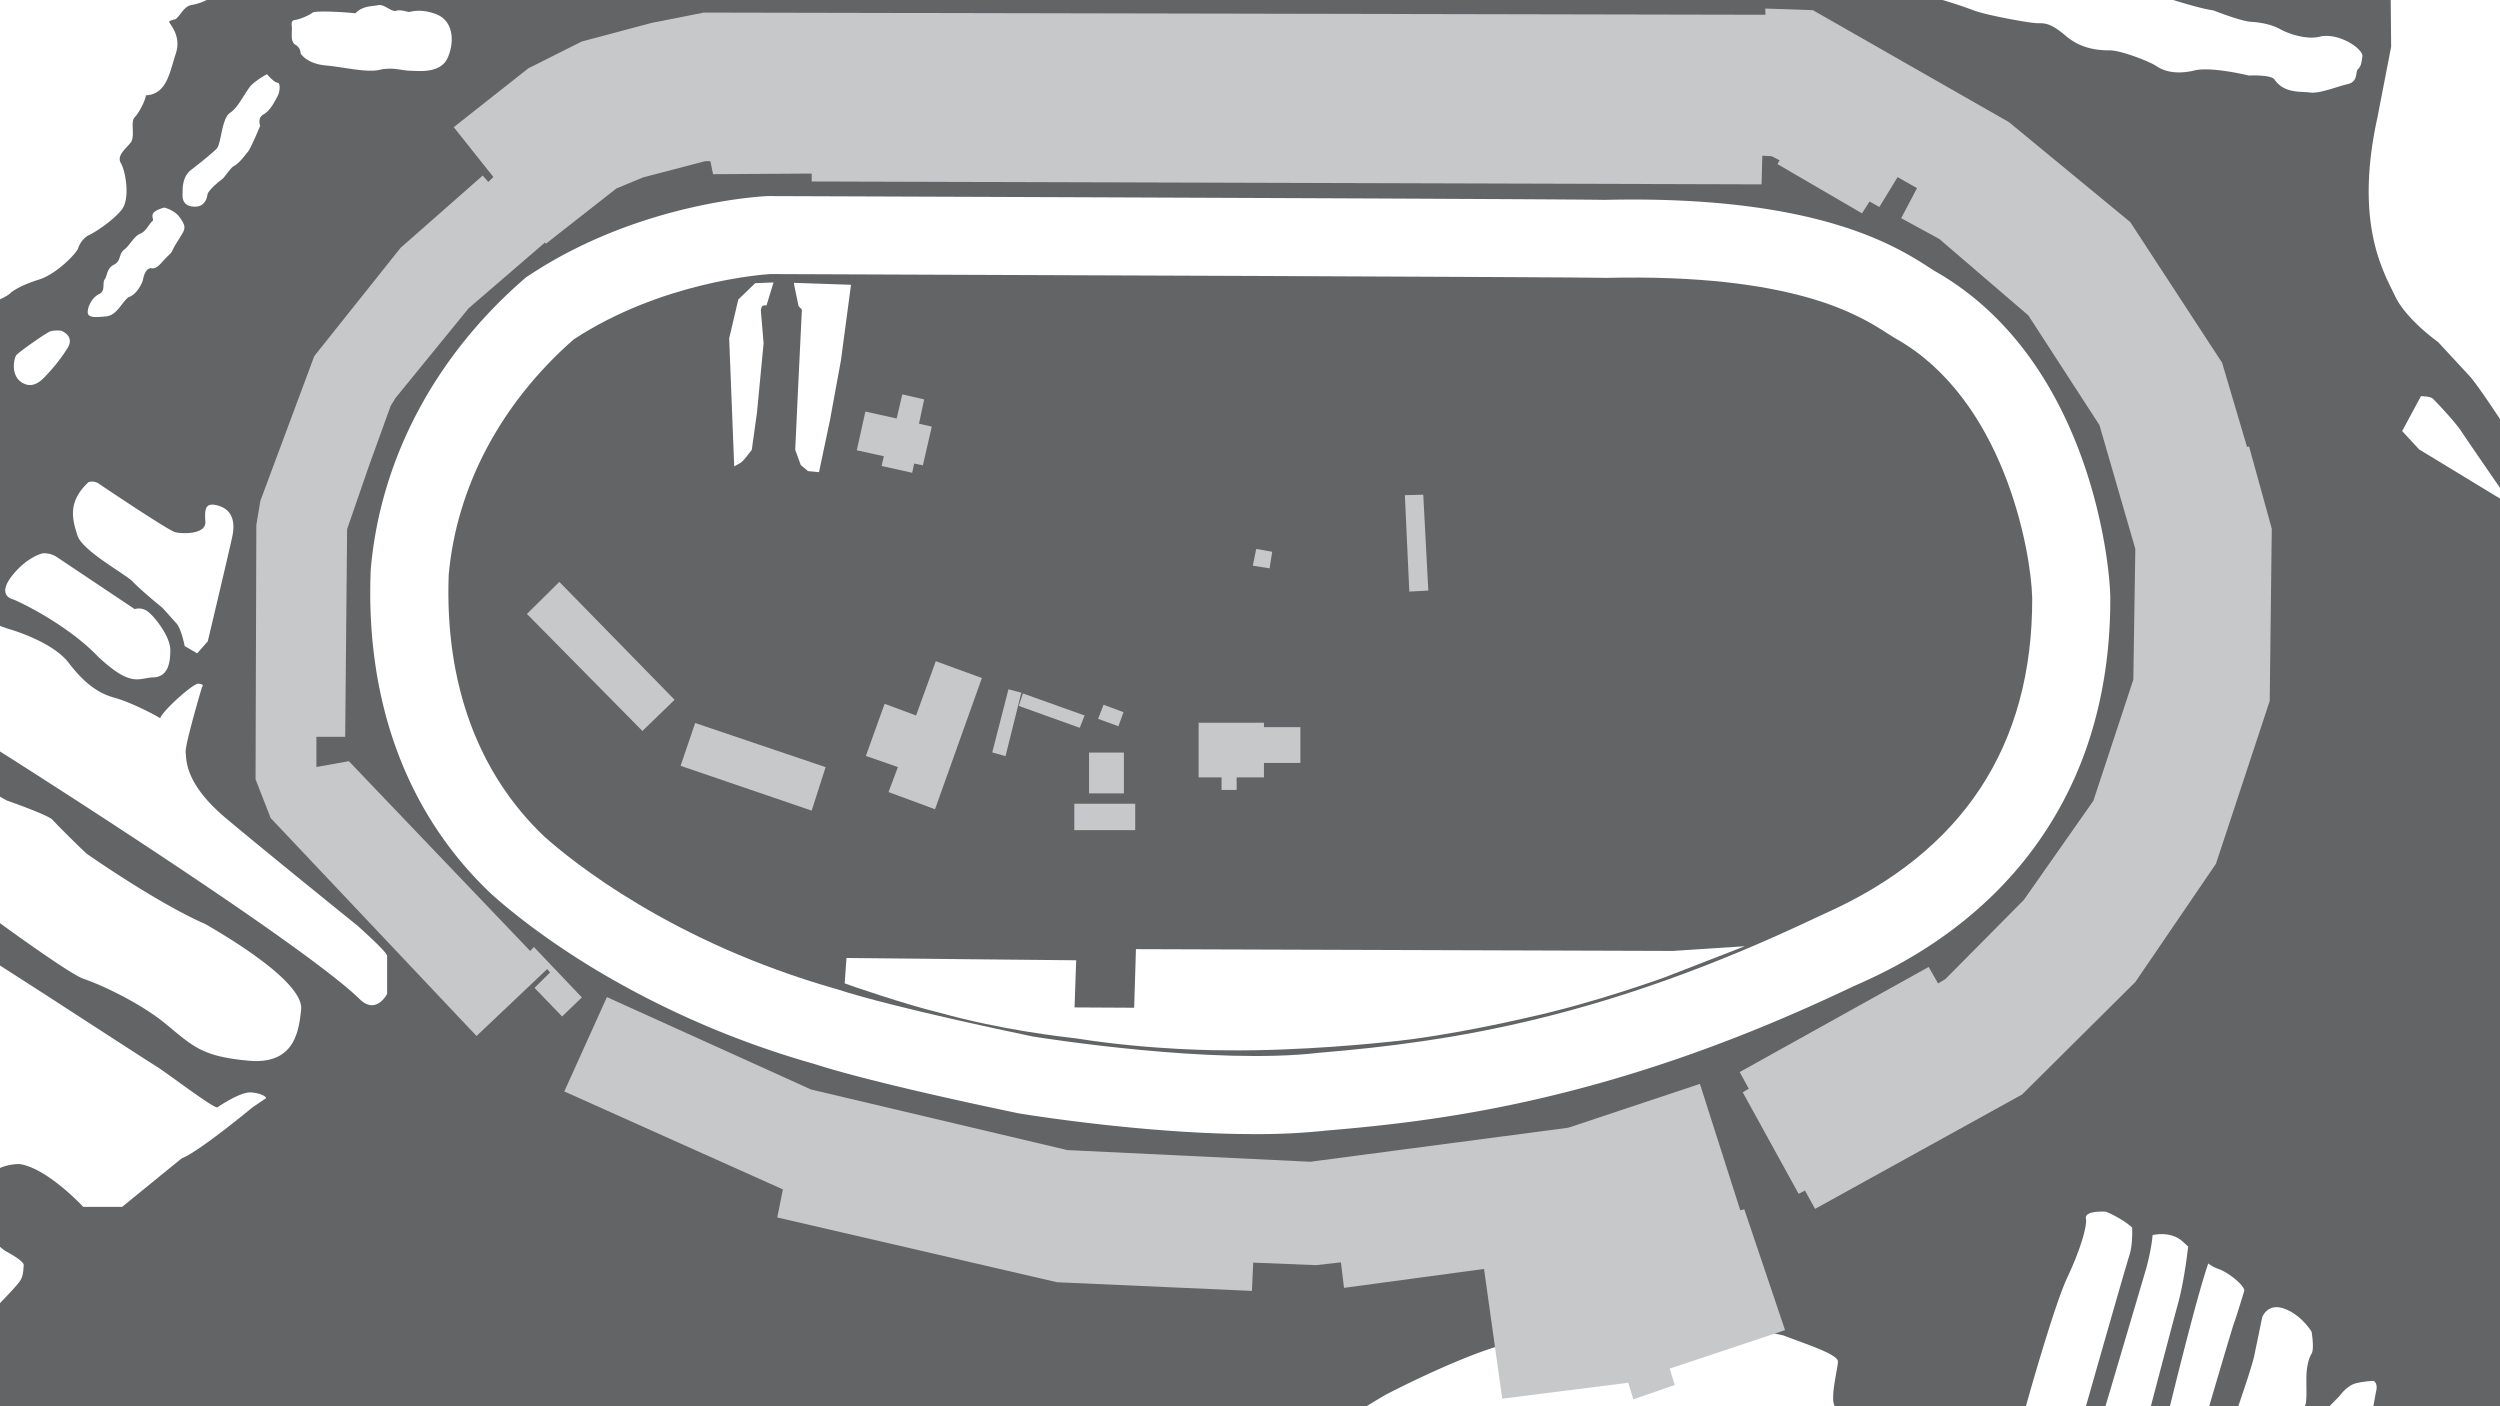 <svg id="Background_Details" data-name="Background Details" xmlns="http://www.w3.org/2000/svg" viewBox="0 0 1920 1080"><defs><style>.cls-1{fill:#636466;}.cls-2{fill:#c7c8ca;}</style></defs><title>background</title><g id="Pavement"><path class="cls-1" d="M1455.7,259.89l-1.17-.68c-1.44-.89-3-1.91-4.76-3-21.43-13.83-71.61-46.23-216.66-42.8l-1,0-1-.05c-16.27-.52-466.22-2.25-639.61-2.88-7.09.45-84,6.29-150.95,50.21-55.84,49-89.87,113.08-95.95,180.81-3.08,83,22.35,152.55,73.55,201.09,20.92,18.69,97.5,80.95,223.78,116.87l1.07.32c43.37,14.11,141.78,34.51,150.32,36.27,9.48,1.52,138.82,21.87,219.33,12.53l1-.1c102.12-8.48,218.84-26.87,380.12-103.31,2.08-1,4.47-2.11,7.67-3.55,106-47.31,159.59-128.82,159.3-242.25C1559.8,422,1538.64,306.33,1455.7,259.89Zm-867-25.34s-2.65-.23-3.34.57-1.16,3.12-.93,4.84,2,23.75,2,23.75l-5.07,53.14-4,28.7-5.54,7-2.65,2.65-5.3,3L560,259.91,567,230.05l13-12.56,14.06-.58Zm48.76,87.94L629,362.61l-8.42-.81L615,357.19l-4.27-11.76,2-43.11,3.12-64.55-2.54-2.65L610,219.22l-.23-2,43.8,1.5-7.72,58Zm640.89,428.15s-53.93,19.73-105.21,30.85c0,0-60.18,14.32-107.72,18.77-6.39.69-67.27,7.08-123.56,6.39-2.78,0-57,.14-115.36-9.17-10-1.12-57.26-6.4-104.94-19.74-24.87-5.84-71.44-21.82-72.83-22.52.28-3.33,1.38-19.46,1.38-19.46l176.39,1.74-1.24,36.2,45.78.25,1.37-45,412.37,1.37,55.24-3.61Z"/><path class="cls-1" d="M1868.17,306c2.06,1.72,17.51,18.2,22,25.07S1920,374.66,1920,374.66V321.83s-17.7-26.89-23.19-32.83l-24.3-26.26s-24.62-17.4-33.15-35.46-31.52-55.15-13.46-137.22l10.5-54.17L1836.07,0h-167s21.12,6.74,30.91,8c0,0,20.6,8.24,28.84,8.75s16.49,2.32,22.41,5.67,20.86,8.76,31.68,5.41c15.2-2.19,32.2,10.3,31.43,15.45s-1,7.73-3.61,10c-1.8,2.32.26,9.53-7.73,11.33s-21.63,7.47-28.84,6.44-20.09,1-27.56-10.3C1743.33,57.23,1727,58,1727,58s-30.14-7.47-42.76-3.61c-14.42,3.09-23.18-.26-28.07-3.61s-27-12.1-35.8-12.1-21.9-1-33.75-11.08-16.22-9.79-21.89-9.79-39.66-6.18-49.45-10S1491.88,0,1491.88,0H158.75a43.31,43.31,0,0,1-11.88,3.91c-5.94.83-9.61,10.45-12.72,11s-4.25,1.7-4.25,1.7c-.56,1.13,9.9,10.18,5.1,24.61s-6.79,31.11-22.91,32c-.57,4.24-5.38,13.57-8.77,17s.85,14.71-3.11,19.51-10.75,9.9-7.36,15.56,7.64,27.43.29,36.2-20.37,17-24.61,18.95-7.35,6.51-8.49,10.18-16.4,19.8-30,24.05S9.7,223.37,7.72,225.35,0,229.88,0,229.88V480.71l6.3,2.22s33.61,9.23,46.54,26.22,24,23.74,35.46,26.83,31,13.06,34.71,15.65c1.48-5.17,22.9-24.75,28.81-26.6,5.91.37,3.33,2.59,3.33,2.59s-13.3,44.69-12.56,50.23-1.11,23.64,31,50.6,100.83,82.36,100.83,82.36,22.9,20.32,22.9,23.27v29.18s-7.75,15.51-19.94,5.17C233.82,724.85,0,577.11,0,577.11v34.72l5.19,2.95S37,625.86,40.28,629.56s24.38,24.74,27,26.59,54.67,38,90.49,53.56c37.66,21.79,75.35,48.75,73.5,65.74s-5.17,42.47-40.63,39.15-42.1-10.71-63.15-28.07-52.82-31.4-63.16-34.72S0,709,0,709v32.5l36.22,23.27s77.93,50.6,84.58,54.66,44,32.5,46.17,31,17.72-11.82,25.48-11.45,13.3,3.69,11.45,4.8-10,6.7-10,6.7-41.37,34.29-54.3,39.1c-5.91,4.8-45.79,37.3-45.79,37.3H63.92S36.7,897.34,15.17,894A37.82,37.82,0,0,0,0,897v60.57l3.76,3s14.66,7.56,14.43,11-.23,8.24-2.75,12.13S0,1000.79,0,1000.79V1080H1049.45s13.3-8.09,15.22-9.08c0,0,64-33.54,99.24-40.46s126.91-22.82,205.76-4.84c19,7.26,41.84,14.53,41.84,20.06s-6.23,27.84-2.42,34.32h146.79l2.27-8.06s19.79-70.14,29.41-90.51,15.56-39.59,14.43-45.53,12.16-5.38,14.42-5.38,12.73,5.66,17.54,9.34c1.09.84,2.27,1.83,3.54,2.83.19,6.46-.06,15-2.07,21.24C1631.75,975.31,1602,1080,1602,1080h15l31.18-105.43s4.12-14.56,5-26.09c.35,0,.7-.07,1.06-.14,9.33-1.69,16.69.85,20.65,4,1.09.86,3.1,2.73,5.62,5-1.12,9.73-3.61,28.41-7.75,43.65-5.86,21.64-20.9,79-20.9,79h14.67s20.29-83.6,29.43-109.64a28.18,28.18,0,0,0,7.21,4c8.2,2.55,21.5,13.58,20.36,17.26s-6.22,20.36-7.63,24-19.24,64.34-19.24,64.34h22.35s10.49-30.29,12.16-38.32l6.22-30s4-11.47,17.26-6.45,20.64,17.58,20.64,17.58,2.27,13.19,0,16.87-4,10.46-4,19.51.57,20.79-1.69,20.79h19.51l7.64-7.78s5.66-8.2,13-9.89a65.58,65.58,0,0,1,13.29-1.7s3.11,1.7,2,7.07-2.26,12.3-2.26,12.3H1920V382.9l-62.14-37.78-13-14.08,14.43-26.78S1866.11,304.26,1868.17,306ZM76.27,225.75c5-2.35,2.09-8.62,4.17-11.23s1.31-8.36,7.06-11.23,3.39-8.1,7.83-11.49,7.57-10.45,12.28-12.28,7-7.83,9.4-9.66-5.23-6.53,9.14-10.45c0,0,7.83,1.83,11.75,7.32s4.7,7.83,2.61,11.75-6,9.4-7.57,12.8-1.31,2.61-5.49,6.79-7,9.14-11.75,7.83c-4.7.78-5.74,8.36-6,9.4S105.78,226,98.47,228.36c-5.49,4.7-8.88,13.84-17,14.63s-14.36,1.3-14.1-3.66S71.3,228.1,76.27,225.75Zm-63.73,47c1.83-2.35,23-17.24,26.12-18.28s8.09-.53,8.09-.53,11.23,3.66,5,13.59a128.79,128.79,0,0,1-15.41,19.84c-3.4,3.66-10.19,12-19.33,6.53S10.71,275.11,12.54,272.76ZM117.65,520.23c-11.26.37-16.43,8.13-41.91-15.51-21.79-22.9-55-39.89-65.38-44.32-4.8-1.11-11.45-5.91,0-19.58s22.53-15.88,22.53-15.88a18,18,0,0,1,11.45,3.33l59.1,39.52a11.14,11.14,0,0,1,10,1.84c5.17,3.7,17.36,19.21,17.36,29.55S128.9,519.86,117.65,520.23ZM178.41,412c-2.58,12.18-18.83,80.51-18.83,80.51l-8.13,9.24-9.6-5.54s-2.59-13.3-6.28-17.36-10.71-12.19-11.82-12.93S107.13,452.27,102,446.73,63.18,423.1,59.49,411.28s-8.13-25.49,8.49-41a9.38,9.38,0,0,1,8.87,1.85s52.07,35.08,57.61,36.56,24,1.85,23.27-8.12,0-15.15,10-12.19S181,399.83,178.41,412ZM213.12,74c-2.09,3.92-5.75,11.23-10.71,13.84s-2.61,8.88-2.61,8.88-7.32,17.5-9.4,19.85-6.53,8.88-11.23,11.23c-1.83,1.05-7.06,8.62-8.1,9.4s-11.23,8.62-11.75,12.28-2.62,10.18-11.49,9.14-7.58-8.88-7.58-10.71-.52-12,6.27-17.24,16.19-12.79,19.85-16.45S170,91,176.81,86.55s12.28-17.76,17-21.94A64.39,64.39,0,0,1,205,57s5.75,6.53,8.1,6.53S215.21,70.09,213.12,74Zm36.82-23.76c-14.36-1.31-19.06-9.14-19.06-9.14a7.74,7.74,0,0,0-3.66-6.53c-4.7-2.35-2.61-9.67-3.13-14.63s1.3-4.18,4.44-5,9.4-3.4,11.49-5.22,27.42-.27,32.9.52c5.75-6,12.8-5.23,17.5-6.27s10.19,5.48,13.84,4.3,9.14,1.18,10.19.92,9.66-2.87,21.41,2.09S349.44,31.18,344,44,321.5,54.42,315,54.32s-13.58-3-23.5-.68S264.3,51.55,249.94,50.25ZM1596.13,590.87a290.18,290.18,0,0,1-58.39,89.28c-43.88,45.91-93.27,68-111.86,76.25-1.94.87-4.36,2-5.08,2.32l-1,.47c-81.29,38.56-158.65,66.13-236.51,84.29-64.89,15.14-119.44,21-164.28,24.75a495.23,495.23,0,0,1-55.3,2.77c-83.61,0-176-15.06-180.74-15.85l-1.13-.21C777.48,854,673.57,832.71,625,817a695.24,695.24,0,0,1-162.25-69.16C419.52,722.38,391,698.79,377.83,687l-.59-.53c-64.5-61-96.51-146.72-92.56-248l.09-1.43c7.32-84.18,49.2-163.35,117.93-222.91l1.43-1.24,1.57-1c84.63-56.42,179.75-61.13,183.75-61.3l.7,0h.7c63.08.23,607.44,2.21,641.52,2.91,163-3.76,223.91,35.58,249.94,52.38l3.34,2.15c26.87,15.16,50.51,36.2,70.29,62.55,16.15,21.51,29.76,46.62,40.47,74.63,18.26,47.75,23.87,93.63,24.3,113.21v.56C1620.88,506.86,1612.61,551.28,1596.13,590.87Z"/></g><g id="Buildings"><rect class="cls-2" x="920.55" y="555.06" width="50.16" height="41.96"/><rect class="cls-2" x="963.24" y="558.44" width="35.45" height="27.49"/><rect class="cls-2" x="938.16" y="591.24" width="11.58" height="15.43"/><rect class="cls-2" x="825.06" y="617.28" width="46.78" height="20.26"/><rect class="cls-2" x="836.39" y="577.97" width="26.77" height="31.35"/><polygon class="cls-2" points="847.54 541.26 862.84 546.96 858.94 557.76 843.34 552.06 847.54 541.26"/><polygon class="cls-2" points="832.99 549.51 785.59 532.56 782.44 542.16 829.24 558.96 832.99 549.51"/><polygon class="cls-2" points="774.49 529.41 784.39 531.96 772.24 580.71 762.04 577.86 774.49 529.41"/><polygon class="cls-2" points="718.69 507.81 754.09 520.71 718.09 621.51 682.39 608.31 689.59 589.11 664.99 580.56 679.39 540.51 703.54 549.51 718.69 507.81"/><polygon class="cls-2" points="533.89 555.27 634.07 589.17 623.37 622.57 522.68 588.15 533.89 555.27"/><polygon class="cls-2" points="493.37 561.39 518.09 537.43 429.57 446.88 404.68 471.5 493.37 561.39"/><polygon class="cls-2" points="692.97 302.88 709.76 306.74 705.78 325.4 715.61 327.64 708.77 357.37 702.05 356 700.56 363.09 677.05 357.87 678.79 350.4 658.01 345.8 664.61 316.07 688.62 321.42 692.97 302.88"/><polygon class="cls-2" points="964.79 421.57 977.06 423.75 975.04 436.48 962.15 434.46 964.79 421.57"/><polygon class="cls-2" points="1078.93 380.27 1093.06 379.96 1096.95 453.56 1082.35 454.34 1078.93 380.27"/><polygon class="cls-2" points="466.1 765.77 433.39 838.24 601.26 913.46 596.95 935.01 811.83 984.76 961.48 991.42 962.46 969.68 1010.64 971.64 1029.84 969.48 1032.19 989.07 1139.74 974.54 1153.7 1074.16 1250.5 1061.94 1254.39 1074.69 1286.21 1063.68 1282.32 1051.07 1370.92 1021.53 1339.62 928.75 1336.54 929.5 1305.53 832.43 1204.38 866.1 1006.28 892.22 819.68 883.26 622.88 836.74 466.1 765.77"/><polygon class="cls-2" points="1336.07 823.33 1343.05 836.11 1338.43 838.9 1381.35 916.87 1386.19 914.33 1393.97 928.41 1552.96 840.58 1639.94 754.18 1701.86 663.37 1743.14 538.35 1744.73 406.06 1727.29 342.88 1725.73 343.24 1706.57 278.58 1636.05 170.57 1542.84 93.78 1392.26 7.81 1355.71 6.57 1355.89 11.34 540.57 9.66 500.44 17.58 446.77 31.88 405.81 52.42 348.47 97.66 378.92 135.93 375 139.72 370.73 134.82 307.64 190.33 241.37 273.47 199.93 384.73 196.87 403.19 196.26 598.44 207.87 628.27 365.98 795.64 420.19 744.28 422.46 746.81 410.51 758.69 431.7 780.65 446.86 765.99 410.02 727.28 407.17 730.34 267.92 584.59 243 589.06 243 565.86 265.11 565.86 266.58 406.41 283.17 358.36 299.99 311.82 303.69 305.73 359.9 236.76 418.49 186.28 419.32 187.12 473.38 144.75 493.79 136.28 541.64 123.75 545.58 123.75 547.61 133.78 623.38 133.3 623.38 139.38 1352.89 141.59 1353.46 119.57 1360.56 119.97 1366.77 123.12 1365.07 126.02 1430.01 163.85 1435.81 154.74 1443.32 159.01 1457.35 136.02 1472.27 144.49 1460.09 167.56 1489.37 183.53 1557.78 242.25 1612.38 326.47 1639.93 421.55 1638.39 521.97 1607.71 615 1554.29 691.15 1494.04 751.96 1488.46 755.3 1481.21 742.61 1336.07 823.33"/></g></svg>